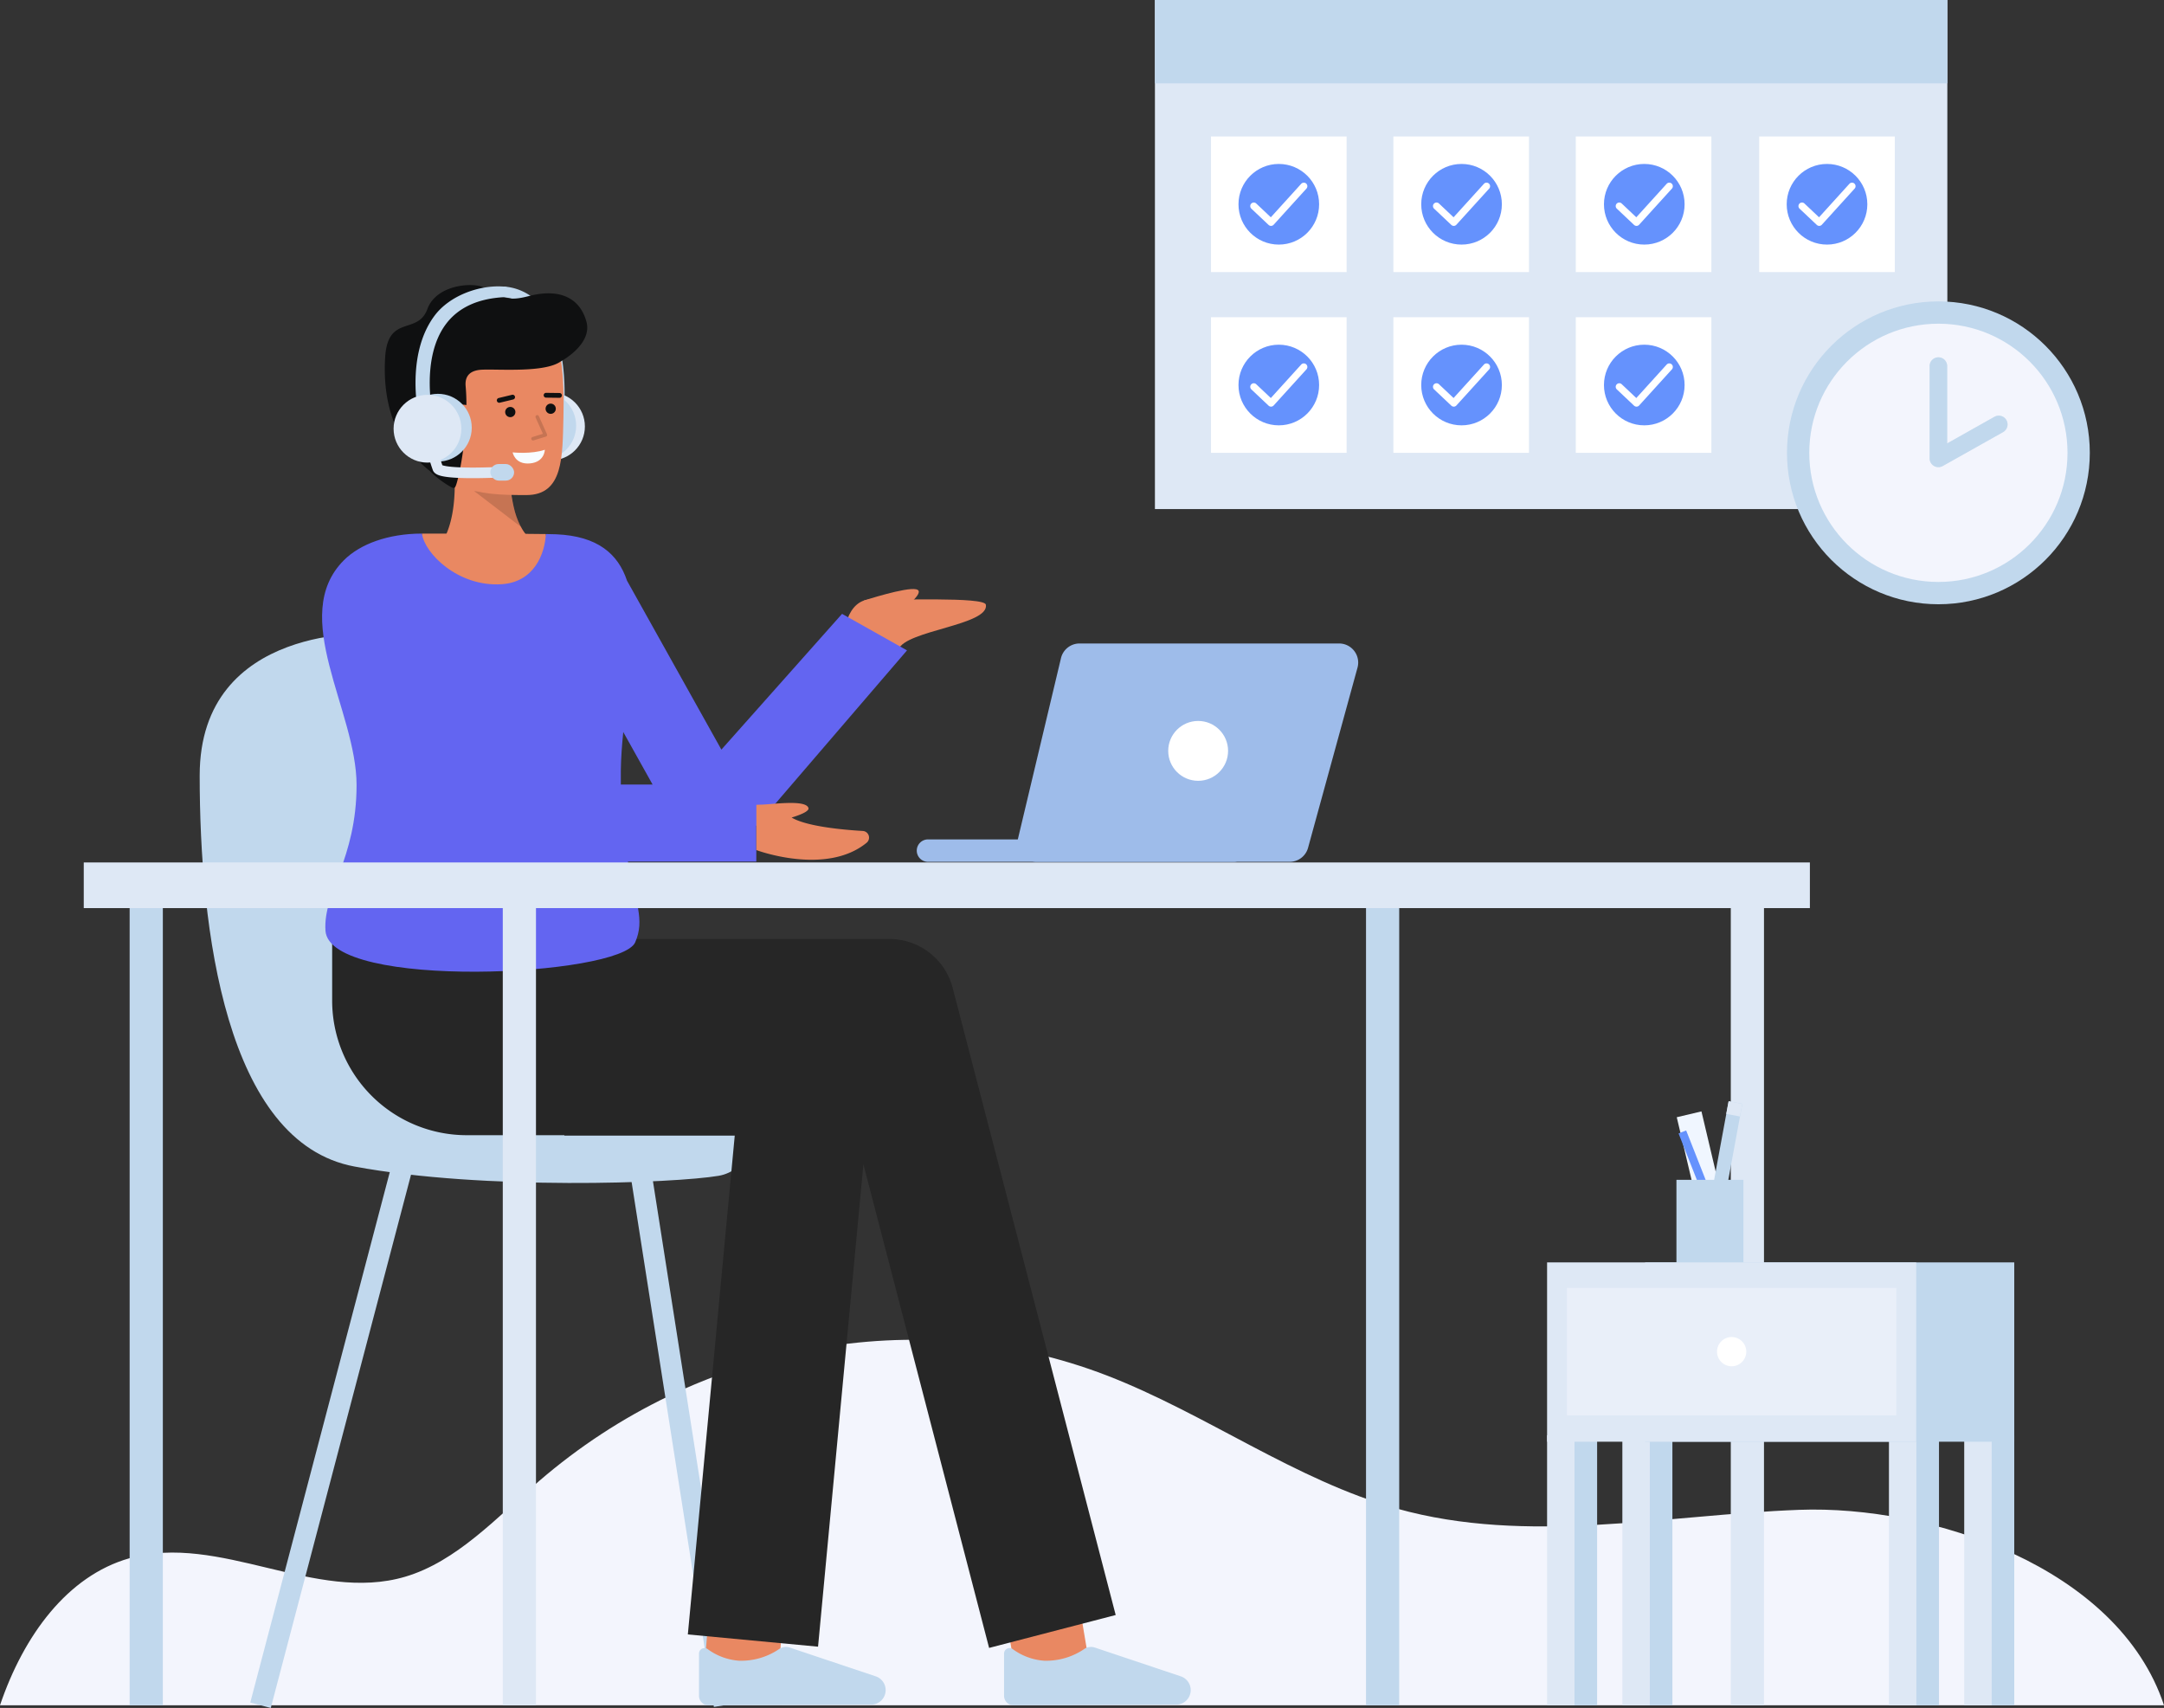 <svg id="Layer_1" data-name="Layer 1" xmlns="http://www.w3.org/2000/svg" viewBox="0 0 612.208 483.141">
  <rect x="0" y="0" width="612.208" height="483.141" fill="#333333" stroke="none"/>
  <path d="M612.208,482.382H0c6.708-19.8,19.1-36.591,36.56-41.573,25.546-7.279,52.581,12.736,78.07,5.21,14.482-4.271,25.883-16.717,37.863-27.052,45.2-39,107.128-50.521,160.615-29.882,27.954,10.784,53.427,29.642,82.063,37.659,37.031,10.371,75.755,1.77,113.836.353C546.092,425.717,599.231,443.207,612.208,482.382Z" fill="#f3f5fd"></path>
  <g>
    <rect x="14.053" y="402.009" width="160.001" height="6" transform="translate(-321.557 392.941) rotate(-75.263)" fill="#c1d8ed"></rect>
    <rect x="189.799" y="326.693" width="6" height="156.63" transform="translate(-60.409 34.753) rotate(-8.911)" fill="#c1d8ed"></rect>
    <path d="M106.056,179.208s-49.565-3.131-49.565,40.174,7.3,103.826,43.826,110.608,90.481,4.738,103.008,2.615c15.391-2.609,22.1-38.311,1.6-40.7C146.751,285.122,174.925,183.9,106.056,179.208Z" fill="#c1d8ed"></path>
  </g>
  <line x1="211.276" y1="453.236" x2="209.39" y2="477.695" fill="none" stroke="#e98862" stroke-miterlimit="10" stroke-width="21"></line>
  <path d="M246.465,482.2a4.107,4.107,0,0,0,4.089-4.125c0-.1,0-.2-.013-.3h0a4.108,4.108,0,0,0-2.658-3.529l-24.443-8.187a3.463,3.463,0,0,0-2.872.32,19.112,19.112,0,0,1-11.468,3.4,17.023,17.023,0,0,1-8.82-3.223,1.547,1.547,0,0,0-2.528,1.2V479.7a2.678,2.678,0,0,0,2.678,2.678h.011Z" fill="#c1d8ed"></path>
  <line x1="294.58" y1="453.236" x2="298.694" y2="477.695" fill="none" stroke="#e98862" stroke-miterlimit="10" stroke-width="21"></line>
  <path d="M315.634,456.851,269.526,279.466a18.5,18.5,0,0,0-17.9-13.845H150.578v.065H93.969v17.348a38.087,38.087,0,0,0,38.086,38.088h27.61v.109h48.2L194.593,462.345l36.838,3.464,12.833-136.455,35.56,136.805Z" fill="#262626"></path>
  <g>
    <path d="M238.644,180.906s.15-12.011,8.735-11.386c5.416.394,31.151-.8,31.534,1.544.948,5.8-22.592,7.218-24.728,12.622Z" fill="#E98862"></path>
    <path d="M244.339,169.905s11.949-3.9,14.886-3.2c2.6.618-2.82,4.85-2.82,4.85Z" fill="#E98862"></path>
  </g>
  <path d="M213.963,233.609,256.6,183.975l-18.374-10.332L204.084,212.05l-26.7-47.791c-2.526-7.553-8.28-12.613-20.02-13.119-.63-.02-1.64-.05-2.94-.07-.26,5.5-34.33,5.48-35.05-.13-9.62.01-17.52,2.97-22.08,7.53-15.75,15.75,3.58,42.59,3.58,63.59s-9.5,30.42-8.8,41.2c1.1,16.94,83.43,12.94,87.62,3.31,2.81-6.452.087-11.3-2.056-22.837h36.324ZM175.635,218.06c.041-3.533.314-7.23.689-10.992l8.3,14.86h-8.986c-.013-1.251-.018-2.529,0-3.868Z" fill="#6365F1"></path>
  <path d="M154.425,151.07c-.26,5.5-3.26,13.59-12.48,14.19-12.31.82-21.85-8.71-22.57-14.32h.04C131.515,150.94,147.355,150.96,154.425,151.07Z" fill="#E98862"></path>
  <path d="M332.769,482.2a4.109,4.109,0,0,0,4.089-4.127c0-.1,0-.2-.013-.3h0a4.11,4.11,0,0,0-2.659-3.529l-24.442-8.187a3.466,3.466,0,0,0-2.873.32,19.109,19.109,0,0,1-11.467,3.4,17.026,17.026,0,0,1-8.821-3.223,1.547,1.547,0,0,0-2.527,1.2V479.7a2.678,2.678,0,0,0,2.678,2.678h.011Z" fill="#c1d8ed"></path>
  <g>
    <rect x="36.678" y="253.425" width="9.391" height="228.957" fill="#c1d8ed"></rect>
    <rect x="489.652" y="253.425" width="9.391" height="228.957" fill="#dee8f5"></rect>
    <rect x="142.239" y="253.425" width="9.391" height="228.957" fill="#dee8f5"></rect>
    <rect x="386.454" y="253.425" width="9.391" height="228.957" fill="#c1d8ed"></rect>
    <rect x="23.695" y="243.969" width="488.332" height="12.913" fill="#dee8f5"></rect>
  </g>
  <path d="M244.086,235.059c-5.73-.337-15.891-1.278-20.13-3.793,2.149-.656,5.031-1.727,4.76-2.689-.711-2.531-10.674-.958-13.654-.958l-1.085.045v12.805s19.634,7.362,31.19-2.064A1.888,1.888,0,0,0,244.086,235.059Z" fill="#E98862"></path>
  <g>
    <g>
      <path d="M300.158,186.173l-12.142,50.972a5.4,5.4,0,0,0,5.251,6.649h71.584a5.4,5.4,0,0,0,5.206-3.969l13.991-50.971a5.4,5.4,0,0,0-5.206-6.828H305.41A5.4,5.4,0,0,0,300.158,186.173Z" fill="#9ebcea"></path>
      <path d="M262.532,243.794h86.519a3.172,3.172,0,0,0,3.172-3.172h0a3.172,3.172,0,0,0-3.172-3.172H262.532a3.172,3.172,0,0,0-3.172,3.172h0A3.172,3.172,0,0,0,262.532,243.794Z" fill="#9ebcea"></path>
    </g>
    <circle cx="338.963" cy="212.407" r="8.466" fill="#fff"></circle>
  </g>
  <g>
    <circle cx="155.886" cy="120.635" r="9.584" fill="#dee8f5"></circle>
    <path d="M157.555,121.753a2,2,0,0,0,1.533-1.386c.25-.83,2.892-20.361-4.755-32.129a14.908,14.908,0,0,0-11.558-7.164,2,2,0,0,0-2.2,1.783c-.114,1.1.685,1.082,1.784,1.2,5.331.552,6.139,2.646,8.642,6.4,6.747,10.129,4.309,28.572,4.254,28.757a2,2,0,0,0,2.3,2.54Z" fill="#c1d8ed"></path>
    <circle cx="153.411" cy="120.41" r="9.584" fill="#c1d8ed"></circle>
    <g>
      <path d="M128.646,137.891c.01-.28.01-.549.01-.839.01-1.82-.069-3.8-.25-5.96l2.1-.39,13.879-2.571a57.482,57.482,0,0,0,.161,10.66c.049.4.1.811.159,1.221.04.32.091.649.15.97s.1.629.17.94c.12.66.26,1.32.43,1.969a4.117,4.117,0,0,0,.12.461.276.276,0,0,0,.02.08c.08.33.18.67.29.99.11.369.23.729.371,1.09.04.109.08.23.129.34.13.36.28.71.44,1.049.17.39.36.771.56,1.14.01,0,.01.011.01.011a11.645,11.645,0,0,0,3.111,3.809H125.376C126.926,150.182,128.526,145.572,128.646,137.891Z" fill="#E98862"></path>
      <path d="M147.4,149.056,134.127,138.9l10.424-.108A28.761,28.761,0,0,0,147.4,149.056Z" opacity="0.15"></path>
      <path d="M119.344,122.928c1.106,6.388,4.593,12.438,10.228,14.5,6.689,2.45,11.644,2.616,19.357,2.616,10.526,0,10.178-10.977,10.473-22.038.3-11.106-.586-23.019-4.746-26.889-8.3-7.724-32.673-2.832-35.637,10.088C117.486,107.888,118.292,116.847,119.344,122.928Z" fill="#E98862"></path>
      <path d="M165.905,91c-1.761-6.456-7.248-9.611-16.323-7.239-6.454,1.687-7.271.17-12.736-2.461-3.13-1.507-13.4-.818-15.941,6.132-2.724,7.446-11.152,1.416-11.935,13.546-.654,10.153,1.312,23.339,12.591,32.213h0a27.274,27.274,0,0,0,6.073,4.595c.957.568,1.189.1,1.521-.957,1.174-3.756,3.548-16.888,2.578-27.574-.159-1.758.169-4.49,4.677-4.68,4.924-.207,17.721.9,22.25-2.346C158.66,102.224,167.666,97.452,165.905,91Z" fill="#0f1011"></path>
      <g>
        <circle cx="144.363" cy="116.558" r="1.449" fill="#0f1011"></circle>
        <circle cx="155.794" cy="115.621" r="1.449" fill="#0f1011"></circle>
        <path d="M158.305,112.533H158.3l-3.839-.048a.681.681,0,0,1,.008-1.361h.009l3.839.048a.681.681,0,0,1-.009,1.361Z" fill="#0f1011"></path>
        <path d="M141.235,113.932a.681.681,0,0,1-.158-1.343l3.784-.911a.681.681,0,0,1,.318,1.325l-3.784.911A.734.734,0,0,1,141.235,113.932Z" fill="#0f1011"></path>
      </g>
      <path d="M136.825,120.1a6.143,6.143,0,1,1-12.244,1,6.041,6.041,0,0,1,5.62-6.625C134.579,114.341,136.548,116.722,136.825,120.1Z" fill="#E98862"></path>
      <g opacity="0.15">
        <path d="M150.795,124.6a.5.5,0,0,1-.147-.978l2.947-.905-2.061-4.59a.5.5,0,0,1,.912-.41l2.293,5.106a.5.5,0,0,1-.309.684l-3.488,1.071A.5.5,0,0,1,150.795,124.6Z"></path>
      </g>
      <path d="M145.033,127.97s5.349.564,9.1-.746c0,0-.03,3.522-4.262,3.869S145.033,127.97,145.033,127.97Z" fill="#f8fcff"></path>
    </g>
    <path d="M121.033,120.606l.087-.019a2,2,0,0,0,1.476-2.412c-.039-.165-3.867-16.566,3.554-26.49,3.5-4.68,9.054-7.245,16.52-7.625,1.089-.051,1.953.007,1.9-1.1a2.1,2.1,0,0,0-2.1-1.895c-6.874-.515-15.285,2.552-19.531,8.239-8.542,11.442-4.409,29.064-4.228,29.809A2,2,0,0,0,121.033,120.606Z" fill="#c1d8ed"></path>
    <circle cx="123.879" cy="120.987" r="9.584" fill="#c1d8ed"></circle>
    <circle cx="120.935" cy="121.275" r="9.584" fill="#dee8f5"></circle>
    <path d="M122.093,126.333a49.906,49.906,0,0,0,1.786,6.189c1.157,1.914,17.54,1.05,17.54,1.05" fill="none" stroke="#dee8f5" stroke-linecap="round" stroke-linejoin="round" stroke-width="3"></path>
    <rect x="138.723" y="131.26" width="6.721" height="4.69" rx="2.345" transform="translate(284.168 267.211) rotate(-180)" fill="#c1d8ed"></rect>
  </g>
  <g>
    <rect x="326.734" width="224.183" height="144.003" fill="#dee8f5"></rect>
    <rect x="326.734" width="224.183" height="23.575" fill="#c1d8ed"></rect>
  </g>
  <rect x="342.6" y="38.602" width="38.362" height="38.362" fill="#fff"></rect>
  <rect x="394.199" y="38.602" width="38.362" height="38.362" fill="#fff"></rect>
  <rect x="445.798" y="38.602" width="38.362" height="38.362" fill="#fff"></rect>
  <rect x="342.6" y="89.732" width="38.362" height="38.362" fill="#fff"></rect>
  <rect x="394.199" y="89.732" width="38.362" height="38.362" fill="#fff"></rect>
  <rect x="445.798" y="89.732" width="38.362" height="38.362" fill="#fff"></rect>
  <rect x="497.692" y="38.602" width="38.362" height="38.362" fill="#fff"></rect>
  <g>
    <g>
      <circle cx="516.873" cy="57.783" r="11.406" fill="#6592FD"></circle>
      <path d="M514.673,63.9a1.007,1.007,0,0,1-.69-.274l-4.874-4.6a1,1,0,1,1,1.379-1.461l4.129,3.9L523.2,52a1,1,0,1,1,1.487,1.35l-9.274,10.22a1,1,0,0,1-.705.329Z" fill="#fff"></path>
    </g>
    <g>
      <circle cx="465.176" cy="57.783" r="11.406" fill="#6592FD"></circle>
      <path d="M462.976,63.9a1.007,1.007,0,0,1-.69-.274l-4.874-4.6a1,1,0,1,1,1.379-1.461l4.129,3.9L471.506,52a1,1,0,1,1,1.488,1.35l-9.275,10.22a1,1,0,0,1-.7.329Z" fill="#fff"></path>
    </g>
    <g>
      <circle cx="361.781" cy="57.783" r="11.406" fill="#6592FD"></circle>
      <path d="M359.581,63.9a1,1,0,0,1-.689-.274l-4.874-4.6a1,1,0,1,1,1.378-1.461l4.13,3.9L368.112,52a1,1,0,0,1,1.488,1.35l-9.275,10.22a1,1,0,0,1-.7.329Z" fill="#fff"></path>
    </g>
    <g>
      <circle cx="413.479" cy="57.783" r="11.406" fill="#6592FD"></circle>
      <path d="M411.278,63.9a1,1,0,0,1-.689-.274l-4.874-4.6a1,1,0,1,1,1.379-1.461l4.129,3.9L419.809,52a1,1,0,0,1,1.488,1.35l-9.275,10.22a1,1,0,0,1-.7.329Z" fill="#fff"></path>
    </g>
  </g>
  <g>
    <g>
      <circle cx="465.176" cy="108.913" r="11.406" fill="#6592FD"></circle>
      <path d="M462.976,115.028a1.007,1.007,0,0,1-.69-.274l-4.874-4.6a1,1,0,1,1,1.379-1.461l4.129,3.9,8.586-9.462a1,1,0,1,1,1.488,1.35l-9.275,10.22a1,1,0,0,1-.7.329Z" fill="#fff"></path>
    </g>
    <g>
      <circle cx="361.781" cy="108.913" r="11.406" fill="#6592FD"></circle>
      <path d="M359.581,115.028a1,1,0,0,1-.689-.274l-4.874-4.6a1,1,0,1,1,1.378-1.461l4.13,3.9,8.586-9.462a1,1,0,1,1,1.488,1.35l-9.275,10.22a1,1,0,0,1-.7.329Z" fill="#fff"></path>
    </g>
    <g>
      <circle cx="413.479" cy="108.913" r="11.406" fill="#6592FD"></circle>
      <path d="M411.278,115.028a1,1,0,0,1-.689-.274l-4.874-4.6a1,1,0,1,1,1.379-1.461l4.129,3.9,8.586-9.462a1,1,0,0,1,1.488,1.35l-9.275,10.22a1,1,0,0,1-.7.329Z" fill="#fff"></path>
    </g>
  </g>
  <g>
    <g>
      <rect x="478.646" y="314.705" width="7.181" height="38.077" transform="translate(-63.85 119.907) rotate(-13.302)" fill="#f0f6ff"></rect>
      <g>
        <rect x="471.44" y="326.161" width="33.073" height="3.945" transform="translate(76.765 748.488) rotate(-79.548)" fill="#c1d8ed"></rect>
        <rect x="488.809" y="311.693" width="3.652" height="3.945" transform="translate(90.777 737.012) rotate(-79.225)" fill="#dee8f5"></rect>
      </g>
      <rect x="481.078" y="319.012" width="2.315" height="34.299" transform="translate(-89.652 200.146) rotate(-21.502)" fill="#6592FD"></rect>
      <rect x="474.274" y="333.744" width="18.951" height="24.22" fill="#c1d8ed"></rect>
    </g>
    <g>
      <g>
        <rect x="444.069" y="405.997" width="7.765" height="76.385" fill="#c1d8ed"></rect>
        <rect x="437.679" y="405.997" width="7.765" height="76.385" fill="#dee8f5"></rect>
      </g>
      <g>
        <rect x="540.784" y="405.997" width="7.765" height="76.385" fill="#c1d8ed"></rect>
        <rect x="534.394" y="405.997" width="7.765" height="76.385" fill="#dee8f5"></rect>
      </g>
      <g>
        <rect x="465.366" y="405.997" width="7.765" height="76.385" fill="#c1d8ed"></rect>
        <rect x="458.976" y="405.997" width="7.765" height="76.385" fill="#dee8f5"></rect>
      </g>
      <g>
        <rect x="562.081" y="405.997" width="7.765" height="76.385" fill="#c1d8ed"></rect>
        <rect x="555.691" y="405.997" width="7.765" height="76.385" fill="#dee8f5"></rect>
      </g>
      <rect x="465.414" y="357.103" width="104.431" height="50.726" fill="#c1d8ed"></rect>
      <rect x="437.679" y="357.103" width="104.431" height="50.726" fill="#dee8f5"></rect>
      <g opacity="0.53">
        <rect x="443.297" y="364.314" width="93.195" height="36.08" fill="#f3f5fd"></rect>
      </g>
      <circle cx="489.894" cy="382.353" r="4.139" fill="#fff"></circle>
    </g>
  </g>
  <g>
    <circle cx="548.383" cy="128.094" r="42.835" fill="#c1d8ed"></circle>
    <circle cx="548.383" cy="128.094" r="36.527" fill="#f3f5fd"></circle>
    <g>
      <path d="M566.682,122.233l-17.082,9.6a2.509,2.509,0,0,1-2.468-.023,2.481,2.481,0,0,1-1.233-2.14V103.513a2.485,2.485,0,0,1,4.969,0v21.912l13.376-7.524a2.485,2.485,0,0,1,2.438,4.332Z" fill="#dee8f5"></path>
      <path d="M566.682,122.233l-17.082,9.6a2.509,2.509,0,0,1-2.468-.023,2.481,2.481,0,0,1-1.233-2.14V103.513a2.485,2.485,0,0,1,4.969,0v21.912l13.376-7.524a2.485,2.485,0,0,1,2.438,4.332Z" fill="#c1d8ed"></path>
    </g>
  </g>
</svg>